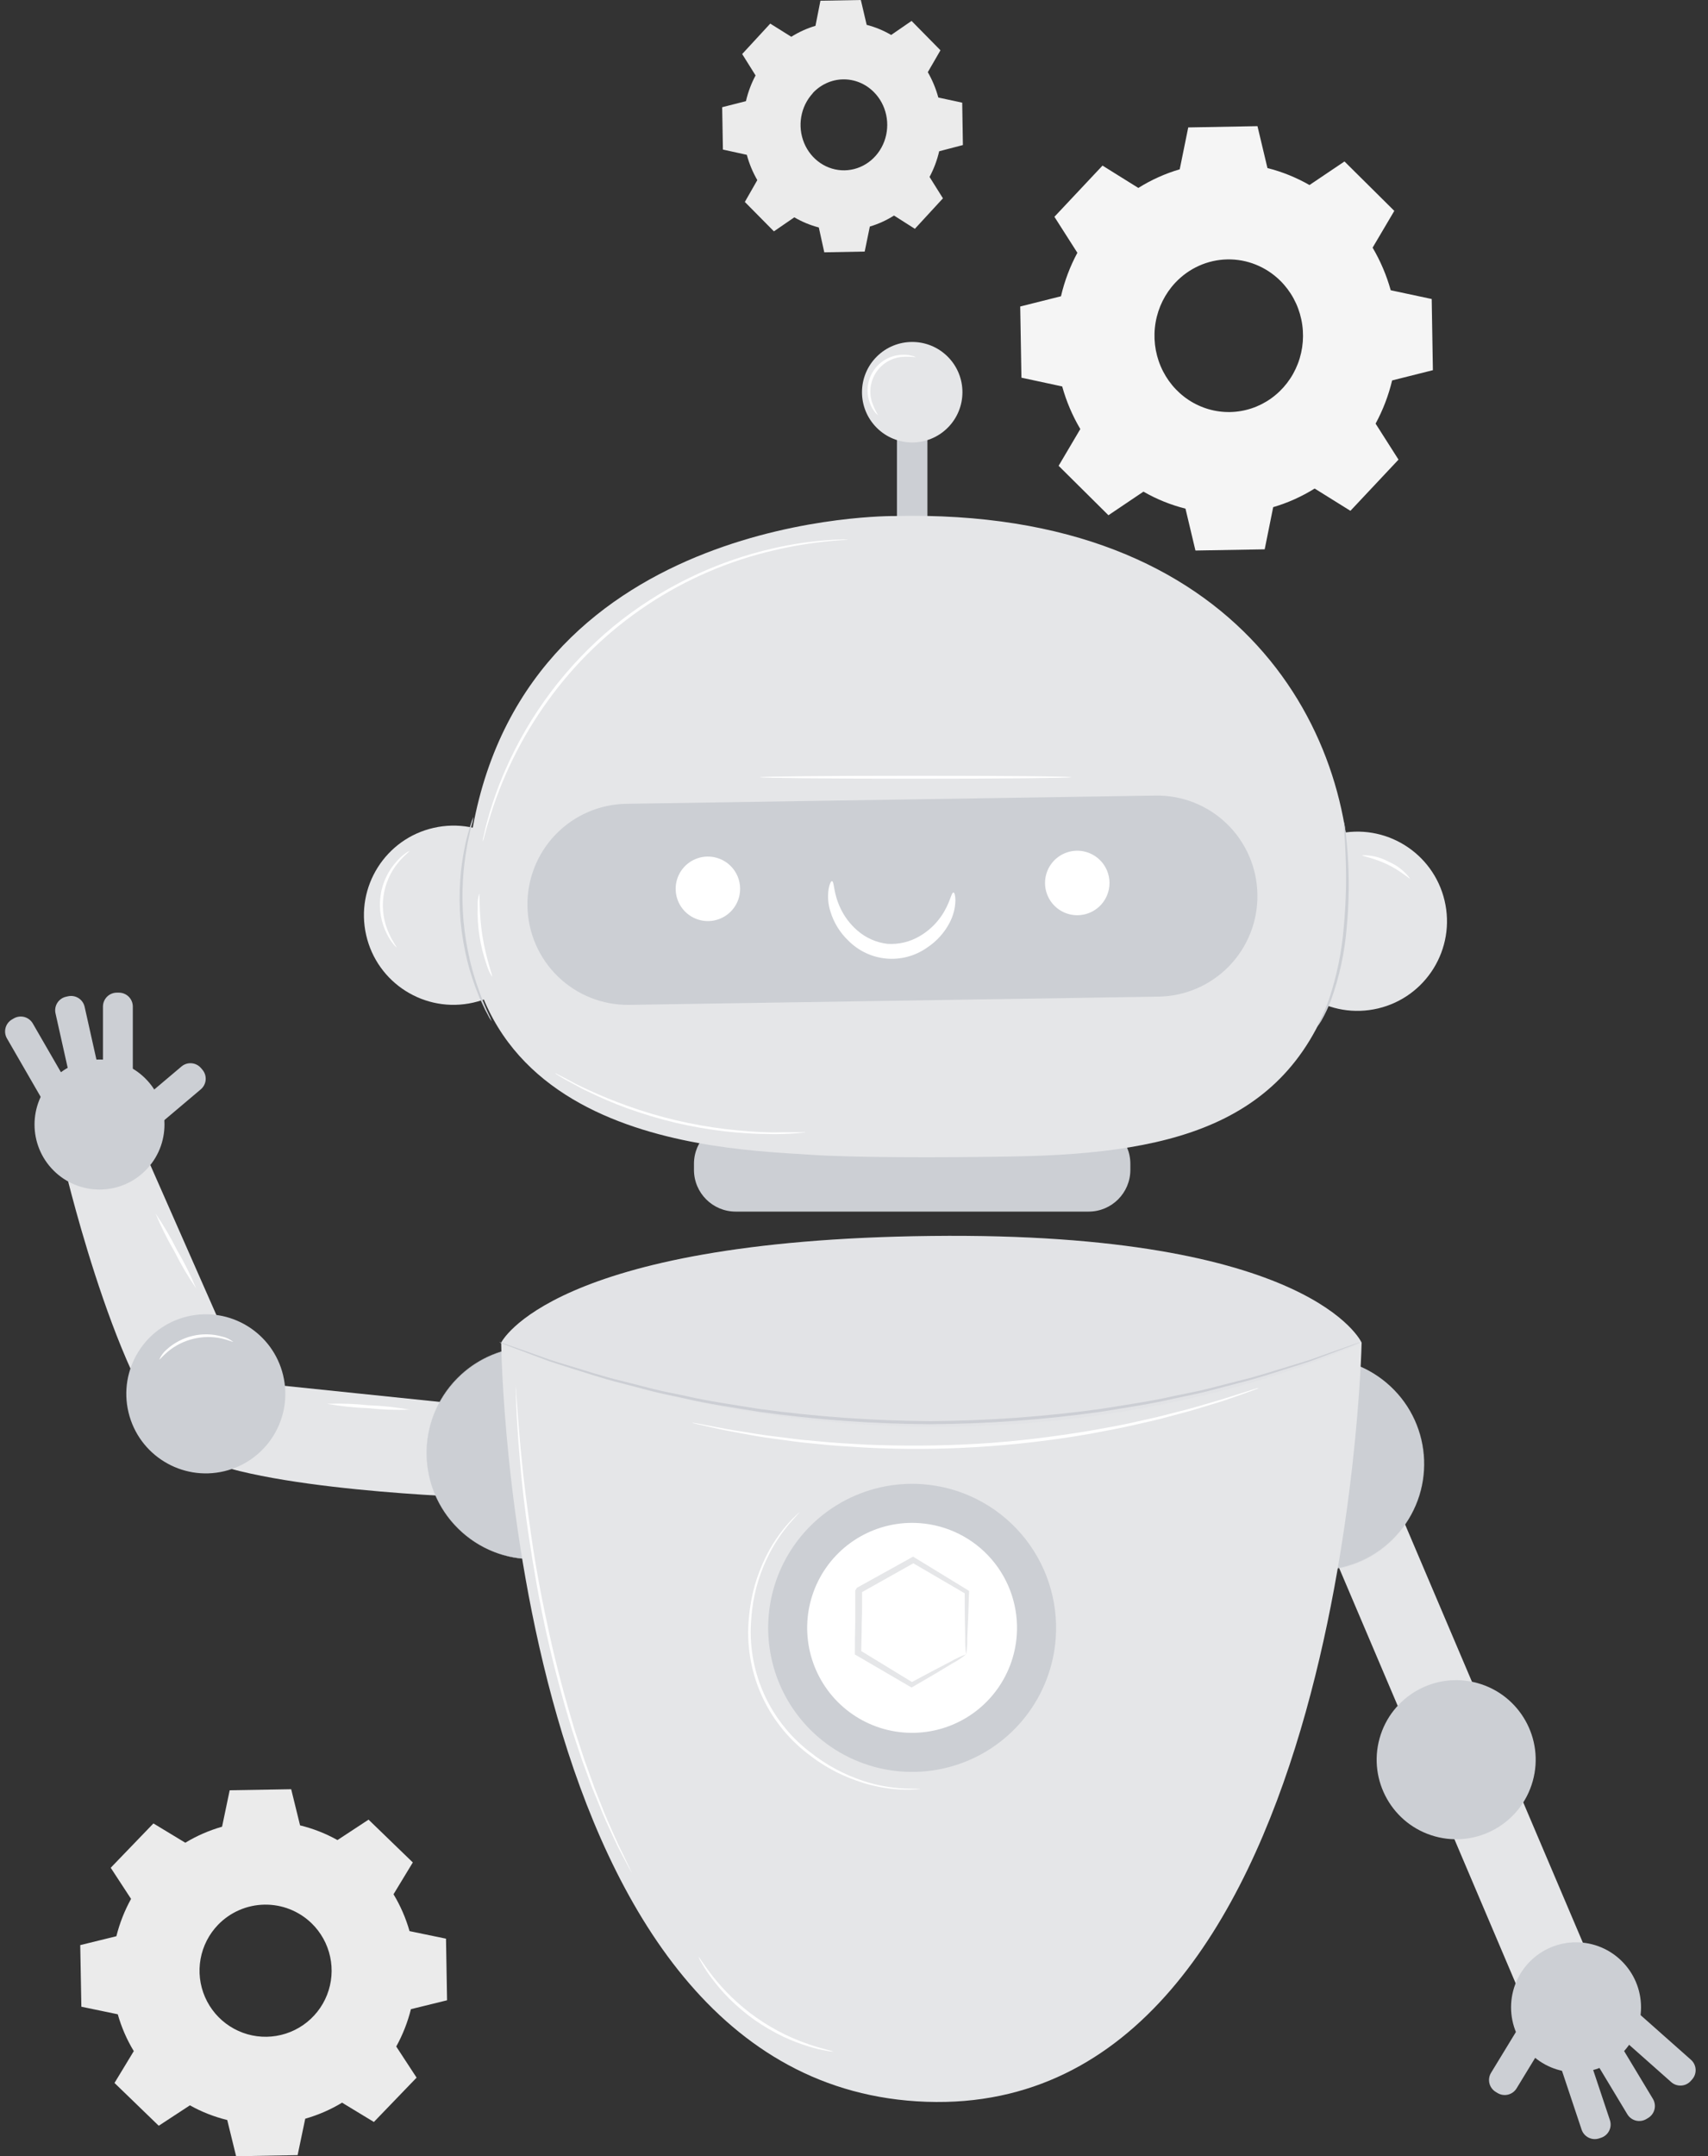 <svg width="149" height="188" viewBox="0 0 149 188" fill="none" xmlns="http://www.w3.org/2000/svg">
<rect x="0" y="0" width="149" height="188" fill="#333333" stroke="none"/>
<path d="M99.304 16.386C100.431 15.681 101.646 15.134 102.915 14.762L103.658 11.11L109.698 11L110.568 14.653C111.849 14.975 113.082 15.474 114.234 16.134L117.288 14.077L121.634 18.387L119.741 21.593C120.426 22.754 120.957 24.003 121.322 25.307L124.897 26.07L125 32.276L121.444 33.169C121.129 34.485 120.644 35.752 120.002 36.936L122.001 40.073L117.806 44.538L114.684 42.594C113.556 43.299 112.34 43.845 111.069 44.217L110.327 47.895L104.286 48L103.417 44.347C102.135 44.026 100.901 43.528 99.75 42.866L96.696 44.923L92.35 40.613L94.243 37.407C93.556 36.247 93.024 34.998 92.662 33.693L89.107 32.93L89 26.724L92.556 25.831C92.864 24.507 93.345 23.232 93.986 22.04L91.983 18.902L96.179 14.438L99.304 16.386ZM102.524 24.654C101.635 25.602 101.04 26.8 100.814 28.096C100.588 29.392 100.741 30.727 101.254 31.934C101.766 33.14 102.616 34.164 103.695 34.874C104.774 35.585 106.033 35.95 107.315 35.925C108.596 35.901 109.841 35.486 110.893 34.734C111.945 33.982 112.756 32.926 113.224 31.701C113.692 30.475 113.795 29.134 113.521 27.848C113.248 26.562 112.609 25.388 111.686 24.475C110.447 23.252 108.787 22.583 107.069 22.617C105.351 22.65 103.716 23.383 102.524 24.654Z" fill="#F5F5F5"/>
<path d="M69.03 3.207C69.69 2.792 70.399 2.471 71.139 2.251L71.571 0.063L75.097 0L75.605 2.167C76.352 2.359 77.07 2.655 77.742 3.048L79.522 1.824L82.043 4.385L80.939 6.292C81.337 6.983 81.645 7.726 81.855 8.502L83.94 8.954L84 12.648L81.931 13.188C81.749 13.971 81.467 14.724 81.091 15.427L82.259 17.292L79.81 19.95L77.99 18.793C77.331 19.21 76.622 19.533 75.881 19.753L75.433 21.933L71.907 22L71.431 19.833C70.685 19.638 69.966 19.341 69.294 18.948L67.514 20.172L64.977 17.607L66.065 15.704C65.666 15.015 65.358 14.273 65.149 13.498L63.064 13.041L63 9.348L65.073 8.82C65.255 8.036 65.537 7.282 65.913 6.577L64.745 4.712L67.194 2.058L69.03 3.207ZM70.907 8.128C70.385 8.691 70.034 9.404 69.899 10.176C69.764 10.948 69.851 11.744 70.148 12.464C70.446 13.185 70.942 13.796 71.572 14.221C72.201 14.646 72.938 14.865 73.687 14.851C74.436 14.836 75.164 14.59 75.779 14.141C76.394 13.693 76.867 13.063 77.14 12.332C77.413 11.601 77.472 10.802 77.311 10.036C77.149 9.269 76.774 8.57 76.233 8.028C75.511 7.3 74.544 6.902 73.542 6.921C72.541 6.939 71.587 7.374 70.891 8.128H70.907Z" fill="#EBEBEB"/>
<path d="M16.165 160.665C17.167 160.059 18.246 159.59 19.372 159.268L20.037 156.091L25.402 156L26.177 159.152C27.317 159.43 28.415 159.86 29.439 160.433L32.152 158.652L36.012 162.384L34.329 165.159C34.936 166.163 35.406 167.243 35.726 168.372L38.908 169.03L39 174.402L35.848 175.177C35.564 176.313 35.133 177.408 34.567 178.433L36.342 181.146L32.616 185.012L29.841 183.329C28.837 183.936 27.757 184.406 26.628 184.726L25.963 187.902L20.598 188L19.823 184.841C18.685 184.564 17.589 184.133 16.567 183.561L13.848 185.341L9.988 181.61L11.671 178.835C11.063 177.832 10.593 176.751 10.274 175.622L7.098 174.963L7 169.591L10.152 168.817C10.436 167.681 10.867 166.586 11.433 165.561L9.659 162.848L13.384 158.982L16.165 160.665ZM19.024 167.817C18.232 168.637 17.701 169.673 17.498 170.794C17.295 171.916 17.429 173.072 17.883 174.117C18.337 175.163 19.091 176.05 20.049 176.667C21.008 177.284 22.127 177.603 23.267 177.583C24.407 177.563 25.515 177.206 26.451 176.557C27.388 175.907 28.111 174.995 28.529 173.934C28.947 172.874 29.041 171.713 28.799 170.6C28.557 169.486 27.991 168.469 27.171 167.677C26.071 166.617 24.596 166.036 23.069 166.063C21.541 166.089 20.087 166.72 19.024 167.817Z" fill="#EBEBEB"/>
<path d="M42.295 122.638L21.443 120.479L12.611 100.434L5.75 102.221C5.75 102.221 10.819 123.405 16.493 126.687C22.166 129.969 41.547 130.558 41.547 130.558L42.295 122.638Z" fill="#E5E6E8"/>
<path d="M53.38 132.833C56.773 129.015 56.428 123.17 52.611 119.777C48.794 116.384 42.948 116.729 39.556 120.546C36.163 124.364 36.507 130.209 40.324 133.602C44.142 136.995 49.987 136.65 53.38 132.833Z" fill="#CCCFD4"/>
<path d="M46.468 135.945C44.326 135.945 42.249 135.202 40.593 133.842C38.936 132.483 37.802 130.591 37.384 128.489C36.966 126.387 37.29 124.206 38.3 122.316C39.31 120.426 40.944 118.945 42.924 118.125C44.904 117.305 47.107 117.196 49.157 117.819C51.208 118.441 52.98 119.754 54.17 121.536C55.361 123.318 55.897 125.457 55.686 127.59C55.476 129.723 54.533 131.716 53.018 133.232C52.16 134.094 51.139 134.778 50.015 135.244C48.891 135.71 47.685 135.948 46.468 135.945ZM46.468 117.449C44.331 117.447 42.26 118.186 40.606 119.54C38.953 120.894 37.82 122.78 37.401 124.875C36.981 126.971 37.302 129.147 38.307 131.033C39.313 132.919 40.941 134.398 42.915 135.218C44.888 136.038 47.085 136.148 49.131 135.53C51.177 134.912 52.945 133.603 54.134 131.828C55.324 130.052 55.86 127.919 55.653 125.792C55.446 123.665 54.508 121.675 52.998 120.162C52.143 119.301 51.126 118.617 50.005 118.152C48.884 117.686 47.682 117.447 46.468 117.449Z" fill="#CCCFD4"/>
<path d="M19.574 128.271C23.299 127.376 25.593 123.632 24.699 119.907C23.805 116.183 20.061 113.888 16.336 114.782C12.611 115.677 10.317 119.421 11.211 123.146C12.105 126.87 15.85 129.165 19.574 128.271Z" fill="#CCCFD4"/>
<path d="M12.688 102.055C14.902 99.841 14.902 96.252 12.688 94.039C10.475 91.825 6.886 91.825 4.672 94.039C2.459 96.252 2.459 99.841 4.672 102.055C6.886 104.269 10.475 104.269 12.688 102.055Z" fill="#CCCFD4"/>
<path d="M17.515 94.979L12.847 98.921L11.164 96.927L15.832 92.986C16.077 92.778 16.395 92.677 16.716 92.704C17.037 92.731 17.333 92.884 17.541 93.13L17.656 93.266C17.759 93.388 17.838 93.529 17.887 93.681C17.936 93.833 17.954 93.993 17.941 94.152C17.928 94.311 17.884 94.466 17.81 94.608C17.737 94.75 17.637 94.876 17.515 94.979Z" fill="#CCCFD4"/>
<path d="M11.586 87.761V93.702C11.586 93.748 11.568 93.792 11.535 93.824C11.503 93.857 11.459 93.875 11.413 93.875H9.155C9.109 93.875 9.065 93.857 9.033 93.824C9 93.792 8.982 93.748 8.982 93.702V87.761C8.982 87.439 9.11 87.131 9.337 86.903C9.565 86.676 9.873 86.548 10.195 86.548H10.373C10.695 86.548 11.003 86.676 11.231 86.903C11.458 87.131 11.586 87.439 11.586 87.761Z" fill="#CCCFD4"/>
<path d="M7.383 87.784L8.68 93.581C8.69 93.626 8.682 93.673 8.657 93.712C8.632 93.75 8.593 93.778 8.549 93.788L6.346 94.281C6.301 94.291 6.254 94.282 6.215 94.258C6.176 94.233 6.149 94.194 6.139 94.149L4.842 88.352C4.772 88.038 4.829 87.709 5.001 87.438C5.174 87.166 5.447 86.974 5.761 86.904L5.935 86.865C6.248 86.794 6.577 86.852 6.849 87.024C7.121 87.196 7.313 87.47 7.383 87.784Z" fill="#CCCFD4"/>
<path d="M2.861 89.236L5.832 94.381C5.855 94.421 5.861 94.468 5.849 94.513C5.837 94.557 5.808 94.595 5.768 94.618L3.813 95.747C3.773 95.77 3.726 95.776 3.682 95.764C3.637 95.752 3.6 95.723 3.577 95.683L0.606 90.538C0.445 90.26 0.402 89.929 0.485 89.618C0.568 89.307 0.772 89.042 1.05 88.882L1.204 88.793C1.483 88.632 1.814 88.588 2.125 88.671C2.436 88.755 2.7 88.958 2.861 89.236Z" fill="#CCCFD4"/>
<path d="M132.919 174.564L139.16 171.91L121.151 129.565L114.91 132.219L132.919 174.564Z" fill="#E5E6E8"/>
<path d="M122.046 133.611C125.347 129.714 124.864 123.879 120.967 120.578C117.07 117.276 111.235 117.759 107.934 121.656C104.632 125.553 105.115 131.388 109.012 134.69C112.909 137.991 118.744 137.508 122.046 133.611Z" fill="#CCCFD4"/>
<path d="M115.008 136.915C113.558 136.916 112.127 136.576 110.831 135.923C109.536 135.269 108.412 134.321 107.55 133.154C106.688 131.987 106.112 130.634 105.868 129.204C105.624 127.774 105.72 126.306 106.147 124.92C106.653 123.284 107.603 121.821 108.891 120.693C110.179 119.565 111.754 118.817 113.442 118.53C115.13 118.244 116.864 118.431 118.452 119.072C120.04 119.712 121.419 120.78 122.436 122.157C123.454 123.534 124.069 125.166 124.214 126.872C124.36 128.577 124.029 130.29 123.26 131.819C122.49 133.349 121.311 134.635 119.855 135.534C118.398 136.434 116.72 136.912 115.008 136.915ZM115.008 118.41C113.299 118.412 111.624 118.887 110.169 119.784C108.715 120.681 107.537 121.964 106.768 123.491C105.999 125.017 105.668 126.727 105.813 128.43C105.958 130.133 106.572 131.762 107.588 133.137C108.604 134.511 109.981 135.577 111.566 136.216C113.151 136.855 114.883 137.041 116.567 136.754C118.252 136.468 119.825 135.719 121.11 134.592C122.394 133.465 123.341 132.004 123.845 130.37C124.564 128.03 124.325 125.5 123.181 123.335C122.037 121.171 120.08 119.549 117.741 118.826C116.846 118.549 115.915 118.408 114.979 118.41H115.008Z" fill="#CCCFD4"/>
<path d="M133.714 155.283C134.74 151.593 132.579 147.77 128.889 146.744C125.198 145.718 121.375 147.879 120.349 151.569C119.324 155.26 121.484 159.083 125.175 160.109C128.865 161.135 132.689 158.974 133.714 155.283Z" fill="#CCCFD4"/>
<path d="M137.489 180.683C140.619 180.683 143.157 178.145 143.157 175.015C143.157 171.884 140.619 169.346 137.489 169.346C134.358 169.346 131.82 171.884 131.82 175.015C131.82 178.145 134.358 180.683 137.489 180.683Z" fill="#CCCFD4"/>
<path d="M130.075 180.723L133.249 175.515L135.476 176.872L132.302 182.081C132.135 182.355 131.865 182.552 131.553 182.628C131.24 182.704 130.91 182.652 130.635 182.485L130.483 182.392C130.347 182.31 130.228 182.201 130.133 182.072C130.038 181.944 129.97 181.798 129.932 181.642C129.894 181.487 129.887 181.326 129.912 181.168C129.936 181.011 129.991 180.859 130.075 180.723Z" fill="#CCCFD4"/>
<path d="M137.978 185.69L136.097 180.055C136.082 180.012 136.086 179.964 136.106 179.923C136.127 179.882 136.163 179.851 136.206 179.836L138.348 179.121C138.391 179.107 138.439 179.11 138.48 179.131C138.521 179.151 138.552 179.187 138.567 179.231L140.448 184.866C140.497 185.017 140.515 185.177 140.502 185.336C140.489 185.495 140.444 185.649 140.371 185.791C140.298 185.932 140.198 186.058 140.077 186.161C139.955 186.264 139.815 186.342 139.663 186.391L139.494 186.447C139.192 186.544 138.865 186.519 138.582 186.377C138.299 186.236 138.082 185.989 137.978 185.69Z" fill="#CCCFD4"/>
<path d="M141.963 184.34L138.897 179.251C138.885 179.232 138.877 179.21 138.874 179.188C138.871 179.165 138.872 179.142 138.877 179.12C138.883 179.098 138.893 179.077 138.906 179.059C138.92 179.041 138.937 179.025 138.956 179.014L140.89 177.849C140.909 177.837 140.931 177.829 140.953 177.826C140.976 177.822 140.999 177.823 141.021 177.829C141.043 177.834 141.064 177.844 141.082 177.858C141.1 177.871 141.116 177.888 141.127 177.907L144.193 182.996C144.359 183.271 144.409 183.602 144.332 183.914C144.254 184.226 144.056 184.495 143.78 184.661L143.628 184.753C143.352 184.919 143.022 184.968 142.71 184.891C142.398 184.814 142.129 184.615 141.963 184.34Z" fill="#CCCFD4"/>
<path d="M145.789 181.534L141.343 177.595C141.308 177.564 141.288 177.521 141.285 177.475C141.282 177.429 141.298 177.384 141.328 177.35L142.822 175.664C142.852 175.63 142.895 175.609 142.941 175.606C142.987 175.603 143.032 175.619 143.066 175.649L147.513 179.589C147.754 179.802 147.9 180.102 147.919 180.423C147.939 180.744 147.83 181.06 147.616 181.301L147.498 181.434C147.285 181.674 146.985 181.818 146.664 181.837C146.344 181.856 146.03 181.747 145.789 181.534Z" fill="#CCCFD4"/>
<path d="M43.722 117.063C43.722 117.063 44.39 181.985 80.821 183.252C117.252 184.52 118.782 117.529 118.782 117.063C118.782 117.063 114.48 107.385 81.252 107.761C48.024 108.137 43.722 117.063 43.722 117.063Z" fill="#E5E6E8"/>
<path d="M64.177 105.637H94.97C96.979 105.637 98.608 104.008 98.608 101.999V101.469C98.608 99.46 96.979 97.83 94.97 97.83H64.177C62.168 97.83 60.539 99.46 60.539 101.469V101.999C60.539 104.008 62.168 105.637 64.177 105.637Z" fill="#CCCFD4"/>
<path d="M78.246 47.909H80.904V34.468H78.246V47.909Z" fill="#CCCFD4"/>
<path d="M120.224 87.923C124.421 86.925 127.015 82.714 126.018 78.516C125.02 74.319 120.808 71.725 116.611 72.722C112.413 73.72 109.82 77.932 110.817 82.129C111.815 86.327 116.026 88.921 120.224 87.923Z" fill="#E5E6E8"/>
<path d="M41.288 87.416C45.496 86.461 48.133 82.277 47.179 78.069C46.224 73.862 42.04 71.224 37.832 72.179C33.625 73.133 30.988 77.318 31.942 81.525C32.896 85.733 37.081 88.37 41.288 87.416Z" fill="#E5E6E8"/>
<path d="M78.028 44.993C78.028 44.993 46.266 44.612 41.246 72.142C36.226 99.672 63.078 100.167 70.805 100.687C74.305 100.924 81.8 100.949 88.415 100.83C103.058 100.578 113.405 97.746 116.925 84.162C117.344 82.569 117.608 80.939 117.712 79.296C118.638 64.384 108.573 44.26 78.028 44.993Z" fill="#E5E6E8"/>
<path d="M101.068 86.895L54.924 87.612C53.773 87.633 52.629 87.426 51.557 87.004C50.486 86.581 49.509 85.952 48.681 85.151C47.853 84.351 47.192 83.395 46.734 82.338C46.276 81.281 46.031 80.145 46.013 78.994C45.993 77.842 46.201 76.698 46.624 75.627C47.047 74.555 47.677 73.578 48.478 72.75C49.279 71.923 50.235 71.261 51.292 70.803C52.349 70.346 53.485 70.101 54.637 70.083L100.781 69.365C101.932 69.344 103.077 69.55 104.148 69.972C105.22 70.394 106.198 71.024 107.025 71.825C107.853 72.625 108.515 73.582 108.972 74.638C109.43 75.695 109.675 76.832 109.692 77.984C109.712 79.135 109.505 80.28 109.083 81.351C108.66 82.423 108.03 83.401 107.229 84.228C106.428 85.056 105.471 85.718 104.414 86.175C103.357 86.633 102.22 86.877 101.068 86.895Z" fill="#CCCFD4"/>
<path d="M64.513 78.038C64.406 78.584 64.139 79.085 63.747 79.479C63.355 79.873 62.854 80.142 62.309 80.252C61.764 80.362 61.199 80.307 60.684 80.096C60.17 79.884 59.73 79.525 59.42 79.063C59.11 78.602 58.944 78.058 58.942 77.502C58.941 76.946 59.105 76.402 59.412 75.939C59.72 75.476 60.158 75.114 60.672 74.9C61.185 74.686 61.75 74.629 62.295 74.736C62.658 74.807 63.003 74.949 63.311 75.153C63.618 75.358 63.883 75.621 64.089 75.927C64.294 76.234 64.438 76.578 64.511 76.94C64.584 77.303 64.585 77.675 64.513 78.038Z" fill="white"/>
<path d="M96.737 77.523C96.63 78.069 96.365 78.571 95.973 78.966C95.581 79.361 95.08 79.631 94.535 79.741C93.99 79.852 93.424 79.798 92.909 79.587C92.395 79.375 91.954 79.016 91.644 78.555C91.333 78.093 91.167 77.55 91.165 76.993C91.163 76.437 91.327 75.893 91.635 75.429C91.942 74.966 92.381 74.604 92.894 74.39C93.408 74.176 93.973 74.119 94.519 74.226C95.25 74.37 95.894 74.798 96.31 75.416C96.726 76.034 96.879 76.792 96.737 77.523Z" fill="white"/>
<path d="M92.097 142.846C91.917 145.323 91.005 147.691 89.479 149.651C87.952 151.61 85.879 153.073 83.521 153.854C81.163 154.635 78.626 154.699 76.231 154.039C73.837 153.378 71.692 152.023 70.068 150.143C68.444 148.264 67.414 145.945 67.108 143.48C66.801 141.015 67.233 138.514 68.348 136.294C69.463 134.075 71.211 132.235 73.371 131.009C75.531 129.783 78.006 129.225 80.484 129.405C83.806 129.648 86.895 131.201 89.073 133.721C91.251 136.241 92.339 139.524 92.097 142.846Z" fill="#CCCFD4"/>
<path d="M88.697 142.598C88.565 144.404 87.9 146.13 86.787 147.558C85.674 148.985 84.163 150.051 82.444 150.62C80.725 151.189 78.876 151.235 77.131 150.754C75.386 150.272 73.823 149.283 72.64 147.913C71.457 146.543 70.706 144.852 70.484 143.056C70.261 141.259 70.576 139.437 71.389 137.819C72.202 136.201 73.477 134.861 75.052 133.968C76.626 133.075 78.431 132.669 80.236 132.801C81.435 132.888 82.605 133.211 83.68 133.751C84.754 134.29 85.711 135.036 86.497 135.946C87.283 136.856 87.882 137.912 88.259 139.053C88.636 140.195 88.785 141.399 88.697 142.598Z" fill="white"/>
<path d="M84.285 144.262C84.215 143.762 84.187 143.256 84.201 142.752C84.176 141.806 84.156 140.455 84.156 138.791L84.255 138.974L79.547 136.227H79.81L75.057 138.895C74.929 139.113 75.231 138.603 75.201 138.658V139.361V140.069C75.201 140.534 75.201 140.999 75.176 141.455C75.176 142.366 75.141 143.247 75.127 144.098L74.998 143.871L79.651 146.712H79.444C80.894 145.93 82.092 145.306 82.909 144.88C83.348 144.63 83.807 144.415 84.28 144.237C83.911 144.538 83.513 144.801 83.092 145.024C82.29 145.519 81.112 146.217 79.627 147.074L79.523 147.133L79.419 147.074L74.706 144.326L74.577 144.252V144.093C74.577 143.242 74.587 142.361 74.607 141.45C74.607 140.994 74.607 140.534 74.607 140.064V139.361V138.677C74.577 138.732 74.879 138.227 74.75 138.44L79.518 135.796L79.656 135.722L79.785 135.801L84.434 138.643L84.538 138.707V138.826C84.483 140.539 84.429 141.915 84.379 142.851C84.392 143.323 84.36 143.795 84.285 144.262Z" fill="#E5E6E8"/>
<path d="M82.676 37.294C84.387 35.583 84.387 32.809 82.676 31.098C80.965 29.387 78.191 29.387 76.48 31.098C74.769 32.809 74.769 35.583 76.48 37.294C78.191 39.005 80.965 39.005 82.676 37.294Z" fill="#E5E6E8"/>
<path d="M72.579 76.827C72.787 76.852 72.683 77.817 73.296 79.139C73.644 79.898 74.151 80.573 74.782 81.12C75.521 81.77 76.442 82.18 77.42 82.293C78.404 82.356 79.384 82.122 80.232 81.62C80.95 81.202 81.571 80.637 82.054 79.961C82.896 78.788 82.97 77.803 83.178 77.817C83.262 77.817 83.346 78.065 83.346 78.53C83.327 79.193 83.158 79.843 82.851 80.431C82.39 81.32 81.708 82.075 80.871 82.624C79.836 83.354 78.575 83.691 77.315 83.576C76.054 83.46 74.875 82.9 73.99 81.996C73.267 81.304 72.735 80.438 72.445 79.481C72.239 78.842 72.184 78.164 72.287 77.501C72.371 77.04 72.499 76.812 72.579 76.827Z" fill="white"/>
<path d="M114.87 89.568C114.821 89.568 115.39 88.677 115.94 87.117C116.623 85.075 117.055 82.957 117.227 80.81C117.425 78.671 117.475 76.521 117.375 74.375C117.341 73.548 117.301 72.889 117.261 72.394C117.228 72.155 117.22 71.913 117.237 71.672C117.3 71.905 117.341 72.144 117.36 72.385C117.43 72.845 117.499 73.513 117.558 74.365C117.714 76.528 117.689 78.701 117.484 80.86C117.31 83.027 116.849 85.161 116.113 87.207C115.88 87.823 115.598 88.421 115.271 88.994C115.154 89.196 115.02 89.388 114.87 89.568Z" fill="#CCCFD4"/>
<path d="M41.305 71.221C41.277 71.462 41.226 71.699 41.152 71.929C41.088 72.152 41.018 72.424 40.954 72.751C40.89 73.078 40.791 73.434 40.731 73.845C40.558 74.799 40.442 75.763 40.385 76.731C40.318 77.916 40.335 79.103 40.434 80.286C40.545 81.466 40.737 82.637 41.008 83.791C41.236 84.734 41.52 85.663 41.86 86.573C41.993 86.964 42.147 87.305 42.271 87.612C42.395 87.919 42.513 88.177 42.612 88.385C42.725 88.599 42.818 88.822 42.89 89.053C42.749 88.857 42.626 88.648 42.523 88.429C42.383 88.182 42.256 87.927 42.142 87.667C42.003 87.37 41.835 87.028 41.692 86.637C41.324 85.73 41.02 84.799 40.781 83.85C40.491 82.685 40.289 81.5 40.177 80.305C40.076 79.112 40.066 77.912 40.147 76.716C40.216 75.74 40.352 74.769 40.553 73.81C40.627 73.399 40.731 73.038 40.815 72.716C40.9 72.394 40.979 72.122 41.053 71.899C41.119 71.667 41.203 71.44 41.305 71.221Z" fill="#CCCFD4"/>
<path d="M43.553 117.009L43.741 117.063L44.295 117.252L46.404 117.994L47.929 118.539C48.488 118.727 49.107 118.905 49.766 119.108C51.087 119.499 52.578 120.009 54.271 120.405L56.909 121.083C57.83 121.316 58.8 121.489 59.8 121.707C61.781 122.163 63.954 122.474 66.236 122.841C71.172 123.518 76.146 123.873 81.127 123.905C86.109 123.876 91.084 123.52 96.019 122.841C98.286 122.474 100.444 122.168 102.454 121.707C103.445 121.494 104.435 121.321 105.346 121.088L107.989 120.41C109.677 120.014 111.167 119.504 112.489 119.113C113.148 118.91 113.766 118.732 114.326 118.544L115.851 117.999L117.96 117.257L118.514 117.068C118.576 117.044 118.641 117.026 118.707 117.014L118.524 117.093L117.979 117.306L115.885 118.093L114.326 118.677C113.771 118.87 113.153 119.054 112.494 119.266C111.172 119.672 109.687 120.192 107.994 120.603L105.35 121.296C104.435 121.534 103.459 121.712 102.459 121.935C100.479 122.4 98.301 122.717 96.024 123.093C91.078 123.787 86.092 124.149 81.098 124.177C76.105 124.146 71.121 123.782 66.177 123.088C63.904 122.717 61.721 122.395 59.741 121.93C58.751 121.707 57.761 121.529 56.85 121.291L54.206 120.598C52.513 120.187 51.028 119.667 49.706 119.262C49.048 119.049 48.434 118.865 47.875 118.672L46.355 118.103L44.261 117.316L43.716 117.103C43.659 117.077 43.604 117.046 43.553 117.009Z" fill="#CCCFD4"/>
<g opacity="0.3">
<path opacity="0.3" d="M43.722 117.063C43.722 117.063 48.024 108.152 81.252 107.761C114.48 107.37 118.782 117.063 118.782 117.063C118.782 117.063 85.247 133.593 43.722 117.063Z" fill="#CCCFD4"/>
</g>
<path d="M74.004 47.053C73.966 47.056 73.928 47.056 73.89 47.053L73.558 47.087C73.261 47.117 72.825 47.127 72.266 47.191C70.688 47.345 69.121 47.604 67.578 47.969C59.595 49.797 52.554 54.476 47.776 61.127C45.467 64.323 43.719 67.889 42.607 71.672C42.434 72.207 42.34 72.632 42.256 72.914L42.162 73.241C42.153 73.279 42.139 73.316 42.122 73.35C42.115 73.312 42.115 73.274 42.122 73.236C42.122 73.147 42.162 73.038 42.191 72.904C42.261 72.617 42.335 72.187 42.493 71.642C42.907 70.104 43.436 68.6 44.078 67.142C46.194 62.298 49.415 58.017 53.484 54.642C57.569 51.292 62.383 48.946 67.538 47.79C69.091 47.438 70.668 47.204 72.256 47.092C72.82 47.043 73.246 47.048 73.553 47.033H73.89C73.969 47.043 74.004 47.048 74.004 47.053Z" fill="white"/>
<path d="M42.929 85.162C42.731 84.855 42.577 84.522 42.474 84.172C41.886 82.517 41.613 80.768 41.667 79.013C41.653 78.649 41.696 78.285 41.795 77.934C41.875 77.934 41.766 79.588 42.083 81.588C42.4 83.588 43.004 85.132 42.929 85.162Z" fill="white"/>
<path d="M34.597 82.603C34.597 82.603 34.483 82.523 34.33 82.335C34.111 82.069 33.923 81.778 33.77 81.469C33.241 80.445 33.039 79.285 33.191 78.143C33.342 77.001 33.84 75.933 34.617 75.083C34.844 74.822 35.102 74.59 35.384 74.389C35.481 74.308 35.592 74.244 35.711 74.201C35.74 74.241 35.295 74.543 34.755 75.192C34.047 76.04 33.594 77.071 33.448 78.167C33.303 79.262 33.471 80.376 33.933 81.38C34.28 82.167 34.631 82.573 34.597 82.603Z" fill="white"/>
<path d="M79.86 31.141C79.474 31.099 79.085 31.091 78.697 31.117C78.235 31.157 77.789 31.303 77.392 31.543C76.995 31.782 76.659 32.11 76.409 32.5C76.158 32.89 76 33.332 75.947 33.793C75.894 34.253 75.947 34.72 76.103 35.156C76.236 35.519 76.402 35.868 76.598 36.201C76.598 36.201 76.499 36.142 76.36 35.983C76.17 35.754 76.019 35.495 75.915 35.216C75.726 34.753 75.651 34.252 75.697 33.755C75.742 33.258 75.907 32.779 76.177 32.359C76.447 31.939 76.814 31.59 77.248 31.342C77.681 31.094 78.168 30.954 78.667 30.933C78.963 30.913 79.261 30.941 79.548 31.018C79.771 31.052 79.86 31.127 79.86 31.141Z" fill="white"/>
<path d="M123.008 76.597C122.954 76.657 122.187 75.919 121.028 75.365C119.87 74.81 118.815 74.647 118.825 74.568C119.632 74.548 120.43 74.743 121.137 75.132C121.881 75.444 122.528 75.95 123.008 76.597Z" fill="white"/>
<path d="M55.107 163.267C55.085 163.237 55.065 163.206 55.048 163.173L54.885 162.881C54.736 162.599 54.538 162.222 54.281 161.742C54.152 161.495 54.013 161.217 53.855 160.92L53.389 159.93C53.053 159.212 52.677 158.396 52.305 157.455C52.117 156.994 51.919 156.509 51.711 156.009C51.503 155.509 51.325 154.965 51.122 154.415C50.696 153.321 50.335 152.118 49.914 150.871C49.137 148.346 48.375 145.549 47.706 142.578C47.038 139.608 46.553 136.742 46.157 134.133C45.761 131.524 45.503 129.182 45.345 127.172C45.251 126.182 45.191 125.281 45.142 124.489C45.092 123.697 45.048 123.004 45.033 122.459C45.018 121.915 45.003 121.494 44.988 121.177V120.846C44.983 120.808 44.983 120.769 44.988 120.732C44.994 120.769 44.994 120.808 44.988 120.846L45.018 121.177C45.018 121.489 45.072 121.92 45.107 122.454C45.142 122.989 45.191 123.692 45.261 124.479C45.33 125.266 45.394 126.167 45.503 127.158C45.681 129.138 45.998 131.494 46.37 134.088C46.741 136.682 47.281 139.534 47.934 142.504C48.587 145.475 49.355 148.267 50.112 150.786C50.533 152.034 50.885 153.232 51.3 154.326C51.498 154.881 51.687 155.41 51.875 155.92L52.449 157.376C52.805 158.301 53.172 159.123 53.498 159.851L53.944 160.841C54.087 161.143 54.226 161.42 54.35 161.673L54.904 162.831L55.043 163.133C55.073 163.173 55.095 163.219 55.107 163.267Z" fill="white"/>
<path d="M35.736 122.905C34.528 122.951 33.318 122.908 32.117 122.776C30.91 122.734 29.707 122.607 28.518 122.395C29.725 122.349 30.935 122.392 32.136 122.524C33.344 122.566 34.546 122.693 35.736 122.905Z" fill="white"/>
<path d="M17.112 112.335C16.41 111.313 15.78 110.242 15.226 109.132C14.598 108.063 14.046 106.952 13.572 105.806C14.272 106.831 14.901 107.902 15.454 109.014C16.084 110.08 16.639 111.19 17.112 112.335Z" fill="white"/>
<path d="M72.681 178.876C72.486 178.872 72.292 178.849 72.102 178.807C71.578 178.713 71.061 178.588 70.552 178.431C69.797 178.201 69.06 177.918 68.344 177.584C67.473 177.164 66.636 176.677 65.84 176.128C65.052 175.566 64.311 174.942 63.622 174.262C63.064 173.703 62.548 173.104 62.077 172.47C61.755 172.047 61.462 171.602 61.201 171.138C61.094 170.976 61.006 170.801 60.938 170.619C60.978 170.594 61.394 171.312 62.221 172.361C62.707 172.971 63.231 173.55 63.79 174.094C65.16 175.425 66.733 176.531 68.448 177.371C69.149 177.71 69.87 178.006 70.607 178.257C71.874 178.683 72.691 178.827 72.681 178.876Z" fill="white"/>
<path d="M80.276 155.975C80.161 155.995 80.046 156.006 79.929 156.009C79.6 156.037 79.27 156.047 78.939 156.039C77.708 156.012 76.487 155.814 75.311 155.45C74.498 155.197 73.706 154.879 72.944 154.499C72.07 154.05 71.241 153.518 70.469 152.91C68.679 151.536 67.269 149.728 66.37 147.659C65.471 145.589 65.113 143.325 65.33 141.079C65.411 140.104 65.585 139.139 65.85 138.197C66.087 137.381 66.394 136.586 66.766 135.821C67.303 134.712 67.993 133.684 68.815 132.767C69.036 132.516 69.271 132.278 69.518 132.054C69.6 131.972 69.688 131.895 69.781 131.826C69.781 131.826 69.454 132.177 68.89 132.816C68.097 133.748 67.432 134.78 66.909 135.885C66.131 137.515 65.667 139.277 65.543 141.079C65.342 143.285 65.7 145.506 66.582 147.538C67.464 149.57 68.844 151.348 70.593 152.707C71.342 153.311 72.148 153.841 72.999 154.292C73.744 154.685 74.521 155.016 75.32 155.282C76.479 155.657 77.683 155.879 78.9 155.94C79.796 155.975 80.276 155.945 80.276 155.975Z" fill="white"/>
<path d="M20.339 116.989C20.339 117.029 19.958 116.845 19.349 116.702C18.534 116.524 17.69 116.532 16.878 116.727C16.067 116.921 15.311 117.297 14.666 117.826C14.171 118.237 13.933 118.563 13.898 118.539C14.034 118.211 14.244 117.919 14.512 117.687C15.155 117.098 15.937 116.682 16.785 116.479C17.633 116.276 18.519 116.293 19.359 116.529C19.717 116.605 20.052 116.762 20.339 116.989Z" fill="white"/>
<path d="M93.445 67.766C93.445 67.835 87.365 67.894 79.87 67.894C72.375 67.894 66.291 67.835 66.291 67.766C66.291 67.696 72.37 67.637 79.87 67.637C87.371 67.637 93.445 67.686 93.445 67.766Z" fill="white"/>
<path d="M70.275 98.721C70.201 98.742 70.125 98.754 70.048 98.756L69.384 98.816C69.097 98.84 68.746 98.86 68.335 98.87C67.924 98.88 67.459 98.9 66.944 98.87C65.909 98.87 64.681 98.796 63.32 98.652C61.847 98.481 60.384 98.228 58.939 97.895C57.497 97.549 56.075 97.122 54.681 96.618C53.545 96.201 52.432 95.727 51.344 95.197C50.849 94.979 50.468 94.751 50.107 94.558C49.745 94.365 49.439 94.192 49.191 94.063L48.622 93.716C48.554 93.679 48.491 93.634 48.434 93.583C48.434 93.583 48.513 93.583 48.647 93.672L49.24 93.974C49.493 94.112 49.805 94.276 50.171 94.469C50.538 94.662 50.953 94.86 51.424 95.068C52.354 95.504 53.488 95.969 54.765 96.429C57.541 97.425 60.421 98.102 63.35 98.449C64.696 98.608 65.919 98.697 66.944 98.721C67.439 98.751 67.934 98.721 68.335 98.721C68.736 98.721 69.092 98.721 69.379 98.721H70.043C70.12 98.709 70.198 98.709 70.275 98.721Z" fill="white"/>
<path d="M109.796 121.029C109.76 121.053 109.72 121.071 109.677 121.083L109.321 121.217L107.945 121.712C107.346 121.93 106.613 122.182 105.747 122.435C104.88 122.687 103.905 123.014 102.801 123.291L101.078 123.747C100.479 123.9 99.846 124.029 99.197 124.182C97.9 124.494 96.494 124.742 95.019 125.024C88.593 126.143 82.063 126.543 75.548 126.217C74.063 126.123 72.623 126.049 71.296 125.895C70.632 125.826 69.989 125.776 69.375 125.692L67.608 125.45C66.479 125.316 65.469 125.113 64.583 124.955C63.697 124.796 62.929 124.648 62.31 124.504L60.885 124.187L60.513 124.098C60.47 124.091 60.429 124.078 60.39 124.059C60.434 124.055 60.479 124.055 60.523 124.059L60.895 124.123L62.33 124.395C62.954 124.519 63.716 124.663 64.608 124.796C65.499 124.93 66.504 125.123 67.632 125.247L69.395 125.469C70.009 125.549 70.652 125.593 71.316 125.658C72.637 125.801 74.063 125.866 75.558 125.955C78.553 126.078 81.845 126.083 85.301 125.88C88.756 125.677 92.019 125.247 94.974 124.762C96.459 124.489 97.855 124.266 99.153 123.95C99.801 123.801 100.435 123.677 101.034 123.529L102.756 123.088C103.86 122.826 104.836 122.519 105.702 122.271C106.568 122.024 107.311 121.776 107.91 121.593L109.301 121.148L109.667 121.039L109.796 121.029Z" fill="white"/>
</svg>
